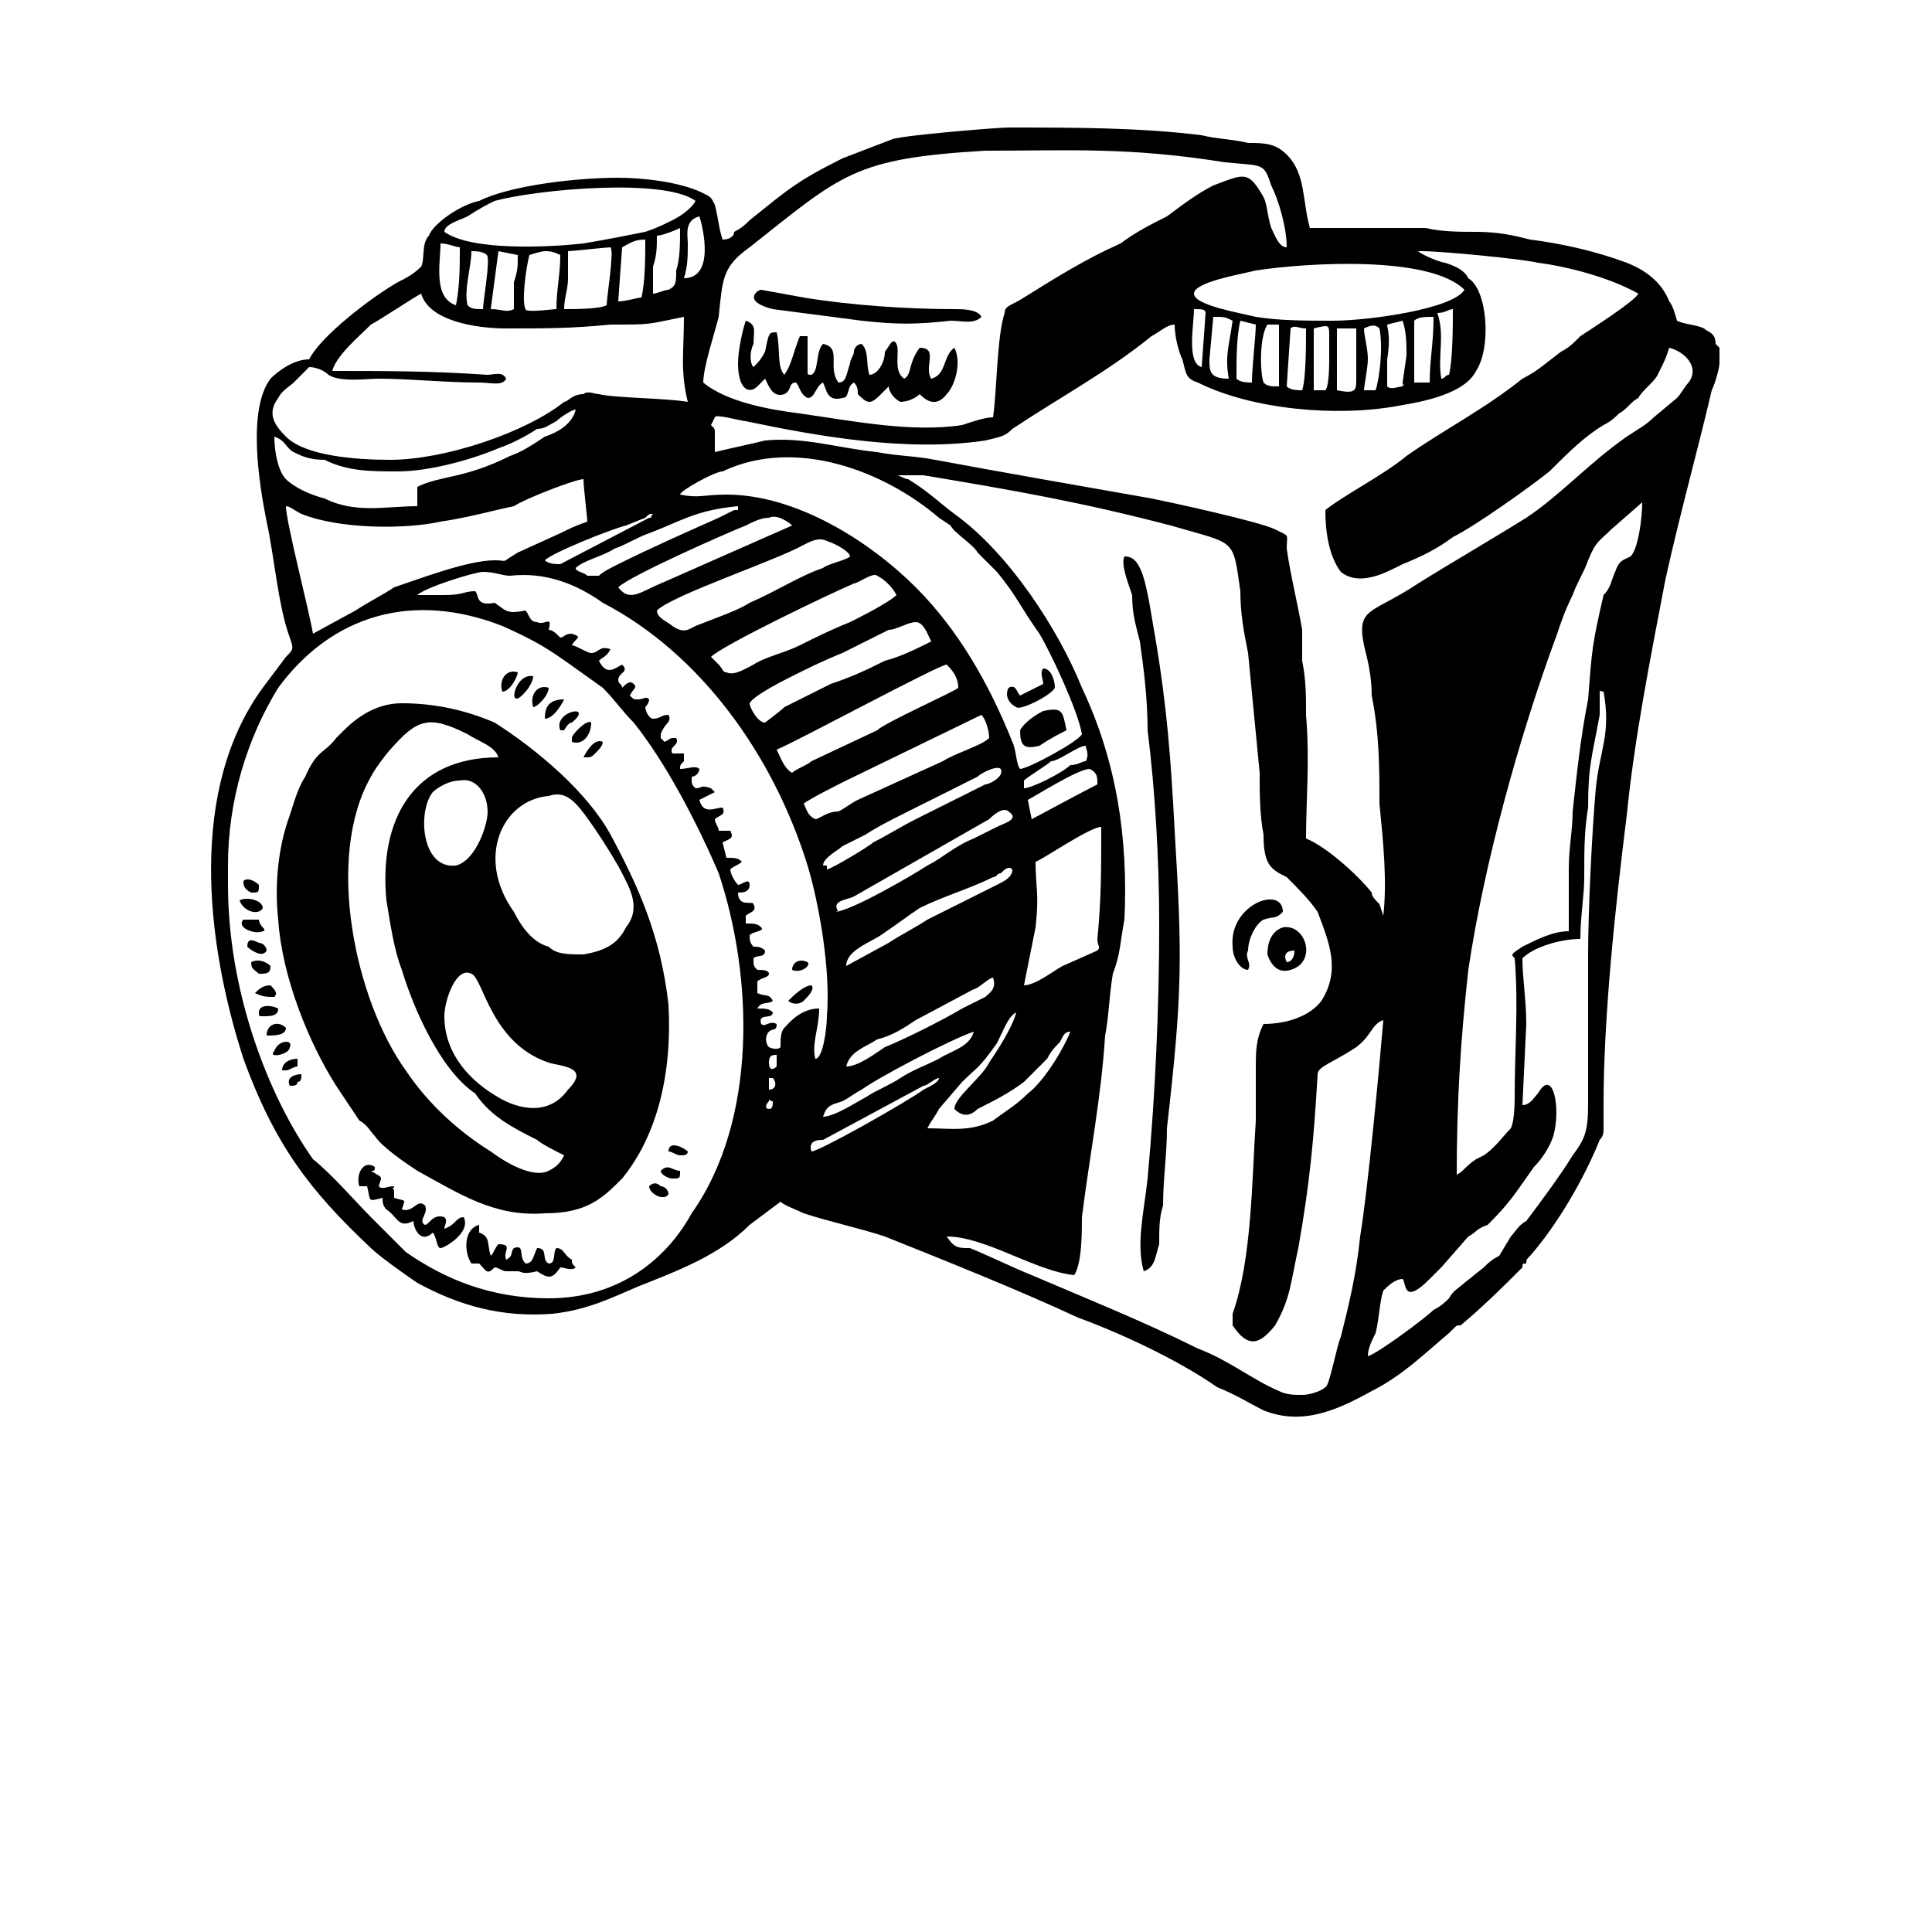 <?xml version="1.0" encoding="UTF-8"?>
<!DOCTYPE svg PUBLIC "-//W3C//DTD SVG 1.1//EN" "http://www.w3.org/Graphics/SVG/1.1/DTD/svg11.dtd">
<!-- Creator: CorelDRAW X7 -->
<svg xmlns="http://www.w3.org/2000/svg" xml:space="preserve" width="500px" height="500px" version="1.1" style="shape-rendering:geometricPrecision; text-rendering:geometricPrecision; image-rendering:optimizeQuality; fill-rule:evenodd; clip-rule:evenodd"
viewBox="0 0 500 500"
 xmlns:xlink="http://www.w3.org/1999/xlink"
 data-name="ÃÂÃÂ¡ÃÂÃÂ»ÃÂÃÂ¾ÃÂÃÂ¹ 1">
 <defs>
  <style type="text/css">
   <![CDATA[
    .fil0 {fill:black}
   ]]>
  </style>
 </defs>
 <g id="Слой_x0020_1">
 </g>
 <g id="Слой_x0020_1_0">
 </g>
 <g id="Слой_x0020_1_1">
  <g id="_2767111836064">
   <path class="fil0" d="M199 287c-1,0 -1,-1 0,-2 0,-1 0,0 1,0 0,1 0,2 -1,2zm0 -5c0,-1 0,-2 0,-3l1 0c1,1 1,3 -1,3zm11 16c-1,-3 2,-3 3,-3l26 -14c1,0 3,-2 4,-2 0,1 -2,2 -4,3 -4,3 -27,16 -29,16l0 0zm-9 -22c-1,1 -2,1 -2,-1 0,-2 1,-2 2,-2l0 3zm12 13c1,-3 2,-3 5,-4 2,-1 3,-2 5,-3 4,-3 23,-13 29,-15 -1,4 -6,5 -9,7 -4,2 -7,3 -10,5 -3,2 -6,3 -9,5 -2,1 -8,5 -11,5l0 0zm27 3c1,-2 2,-3 3,-5l6 -7c4,-4 4,-3 9,-10 2,-4 3,-7 5,-8 -1,4 -5,10 -7,13 -2,4 -9,9 -9,12 2,2 4,2 6,0 4,-2 8,-4 12,-7 2,-2 4,-4 6,-6 1,-2 2,-3 3,-4 1,-1 1,-3 3,-3 -2,5 -7,13 -11,16 -3,3 -5,4 -9,7 -6,3 -11,2 -17,2l0 0zm-21 -16c1,-4 5,-5 8,-7 4,-1 7,-3 10,-5l15 -8c1,0 4,-3 5,-3 1,3 -1,4 -2,5 -2,1 -4,2 -6,3 -5,3 -15,8 -20,10 -3,2 -7,5 -10,5l0 0zm-160 -52c0,-17 5,-33 13,-46 14,-19 35,-25 58,-16 9,4 12,6 19,11l7 5c3,3 5,6 8,9 8,10 16,25 22,39 9,27 10,64 -7,88 -6,11 -18,22 -37,22 -15,0 -27,-5 -37,-12 -4,-4 -6,-6 -9,-9 -4,-4 -10,-11 -15,-15 -12,-17 -22,-44 -22,-71l0 -5 0 0zm209 -1c1,0 14,-9 17,-9 0,11 0,19 -1,29 0,2 1,2 0,3l-9 4c-2,1 -7,5 -10,5 1,-5 2,-10 3,-15 1,-9 0,-10 0,-17l0 0zm-49 27c0,-4 6,-6 9,-8 3,-2 7,-5 10,-7 6,-3 13,-5 19,-8 1,0 1,-1 2,-1 1,-1 2,-2 3,-1 0,2 -2,3 -4,4l-18 9c-3,2 -7,4 -10,6l-11 6 0 0zm-2 -14c-2,-3 2,-3 4,-4l35 -20c2,-2 4,-3 5,-2 3,2 -1,3 -3,4 -2,1 -4,2 -6,3 -5,2 -8,5 -12,7 -3,2 -20,12 -24,12l1 0zm49 -29c2,-1 13,-8 16,-8 2,1 2,2 2,4 -4,2 -15,8 -17,9l-1 -5zm-53 17c0,-2 4,-4 5,-5 2,-1 4,-2 6,-3 3,-2 7,-4 11,-6l18 -9c1,-1 5,-3 6,-2 1,2 -3,4 -4,4l-18 9c-4,2 -7,4 -11,6 -1,1 -11,7 -12,7 -1,0 1,0 0,0 0,0 0,0 0,-1 0,0 -1,0 -1,0l0 0zm52 -22c1,-1 6,-4 7,-5 2,0 7,-4 9,-4 0,1 1,2 0,4 -1,0 -2,1 -4,1 -2,2 -10,6 -12,6l0 -2 0 0zm-57 6c1,-1 9,-5 11,-6l35 -17c1,1 2,4 2,6 -2,2 -9,4 -12,6l-22 10c-2,1 -3,2 -5,3 -3,0 -5,2 -6,2 -2,-1 -2,-2 -3,-4l0 0zm201 35c0,-6 1,-11 1,-16 0,-7 0,-12 1,-18 0,-11 1,-13 3,-24l0 -5c0,-2 0,-1 1,-1 2,11 -1,15 -2,25 -1,11 -2,32 -2,43 0,8 0,16 0,23 0,6 0,10 0,16 0,7 -1,9 -4,13 -3,5 -9,13 -12,17 -2,1 -3,3 -4,4l-3 5c-2,1 -3,2 -4,3l-5 4c-1,1 -3,2 -4,4 -1,1 -2,2 -4,3 -2,2 -14,11 -17,12 0,-2 1,-4 2,-6 1,-4 1,-8 2,-11 1,-1 3,-3 5,-3 1,1 0,7 7,0 1,-1 2,-2 3,-3l7 -8c2,-1 2,-2 5,-3 6,-6 7,-8 12,-15 2,-2 4,-5 5,-8 2,-7 0,-18 -4,-11 -1,1 -2,3 -4,3l1 -21c0,-6 -1,-12 -1,-17 3,-3 10,-5 15,-5l0 0zm-208 -49c5,-2 42,-22 44,-22 1,1 3,3 3,6 -1,1 -19,9 -21,11l-17 8c-1,1 -4,2 -5,3 -2,-1 -3,-4 -4,-6l0 0zm-7 -12c1,-2 9,-6 11,-7 4,-2 8,-4 13,-6 4,-2 8,-4 12,-6 2,0 5,-2 7,-2 2,0 3,3 4,5 -4,2 -8,4 -12,5 -4,2 -8,4 -14,6 -4,2 -8,4 -12,6 -1,1 -5,4 -5,4 -2,0 -4,-4 -4,-5l0 0zm-10 -12c3,-3 30,-16 37,-19 1,0 5,-3 6,-2 2,1 4,3 5,5 -2,2 -10,6 -12,7 -5,2 -9,4 -13,6 -4,2 -9,3 -12,5 -2,1 -5,3 -7,2 -1,0 -1,-1 -2,-2l-2 -2 0 0zm14 76c-1,-1 -2,-1 -3,-1 -1,-1 -1,-2 -1,-3 1,-1 4,-1 3,-2 -1,-1 -2,-1 -4,-1l0 -2c1,-1 3,-1 2,-3 0,-1 -4,1 -4,-3 1,0 3,0 3,-2 0,-2 -2,0 -3,0 -1,-1 -2,-3 -2,-4 1,-1 2,-1 3,-2 -1,-1 -2,-1 -4,-1l-1 -4c2,-1 3,-1 2,-3l-3 0c0,-1 -1,-2 -1,-3 1,-1 3,-1 2,-3 -2,0 -5,2 -6,-2l4 -2c-1,-1 -1,-1 -1,-1 -3,-1 -2,0 -4,0 -1,-1 -1,-1 -1,-3 1,0 2,-1 2,-2 -1,-1 -3,0 -5,0 0,-1 0,-1 1,-2 0,-1 0,-1 0,-2l-3 0c-1,-2 2,-2 1,-4 -2,0 -1,0 -3,1l-1 -1c0,-1 0,-1 0,-1 1,-3 3,-3 2,-5 -2,0 -2,1 -4,1 -1,0 -2,-2 -2,-3 0,0 1,-1 1,-2 -1,-1 -1,0 -3,0 -1,0 -1,0 -2,-1 1,-2 2,-2 1,-3 -1,-1 -2,0 -3,1 0,-1 -1,-1 -1,-2 0,-2 3,-2 1,-4 -2,1 -4,3 -6,-1 1,-1 2,-1 3,-3 -3,-1 -3,1 -5,1 -1,0 -4,-2 -5,-2 1,-2 3,-2 0,-3 -2,0 -2,1 -3,1 -1,-1 -2,-2 -3,-2 1,-4 -1,-1 -3,-2 -2,0 -2,-2 -3,-3 -5,1 -5,0 -8,-2 -5,1 -4,-2 -5,-3 -3,0 -3,1 -8,1 -2,0 -5,0 -7,0 2,-2 15,-6 17,-6 3,0 5,1 7,1 9,-1 17,2 24,7 25,13 44,39 53,68 3,10 6,27 5,39 0,3 -1,11 -3,11 -1,-4 1,-8 1,-13 -5,0 -8,4 -9,5 -1,1 -1,3 -1,5 -1,1 -3,0 -3,0 -1,-1 -1,-3 0,-4 1,-1 2,0 2,-2 -2,-1 -3,1 -4,0 -1,-3 3,-1 3,-3 -1,-1 -2,-1 -4,-1 1,-2 3,-1 4,-2 -1,-2 -2,-1 -4,-2l0 -3c1,-1 3,-1 3,-2 0,-1 -2,-1 -3,-1 -1,-1 -1,-1 -1,-3 1,-1 3,0 3,-2l0 0zm-28 -88c4,-4 31,-13 38,-17 2,-1 4,-2 6,-1 3,1 6,3 6,4 -1,1 -6,2 -7,3 -6,2 -12,6 -19,9 -3,2 -9,4 -14,6 -2,1 -3,2 -6,0 -1,-1 -4,-2 -4,-4l0 0zm-10 -6c3,-3 28,-14 33,-16 2,-1 4,-2 6,-2 2,-1 5,1 6,2l-34 15c-5,2 -8,5 -11,1l0 0zm217 152c0,-19 1,-35 3,-53 4,-27 13,-60 23,-87 1,-3 2,-6 4,-10 1,-3 3,-6 4,-9 2,-5 3,-5 6,-8l8 -7c0,4 -1,12 -3,14 -2,1 -3,1 -4,4 -1,2 -1,4 -3,6 -3,13 -3,14 -4,27 -2,10 -3,20 -4,29 0,5 -1,9 -1,15 0,6 0,10 0,16 -4,0 -8,2 -12,4 -3,2 -3,2 -2,3 1,12 0,24 0,35 0,2 0,7 -1,9 -2,2 -4,5 -7,7 0,0 -2,1 -2,1 -3,2 -3,3 -5,4l0 0zm-236 -159c2,-2 17,-8 21,-9l5 -2c1,-1 1,-1 2,-1 -1,1 0,1 -1,1l-23 12c-1,0 -3,0 -4,-1l0 0zm8 2c2,-2 7,-3 10,-5 3,-1 6,-3 9,-4 8,-3 12,-6 23,-7 0,1 0,1 0,1l0 0c-1,0 -1,0 -1,0l-4 2c-9,4 -18,8 -26,12 -2,1 -4,2 -5,3 -2,0 -2,0 -3,0 -1,-1 -3,-1 -3,-2l0 0zm-75 -16c1,0 2,1 4,2 10,4 27,4 36,2 7,-1 14,-3 19,-4 3,-2 16,-7 18,-7 0,2 1,10 1,11 -3,1 -5,2 -7,3l-11 5c-5,3 -2,2 -6,2 -7,0 -20,5 -26,7 -3,2 -7,4 -10,6l-11 6c-1,-6 -7,-29 -7,-33l0 0zm102 -3c0,-1 9,-6 11,-6 19,-9 42,0 56,12l3 2c1,2 6,5 7,7l5 5c5,6 6,9 11,16 3,5 10,20 11,26 -1,2 -14,9 -16,9 -1,-1 -1,-5 -2,-7 -6,-15 -14,-29 -25,-40 -12,-12 -31,-24 -49,-24 -6,0 -7,1 -12,0l0 0zm56 -5c0,0 0,0 0,0 0,0 0,0 0,0l1 0c0,0 0,0 1,0 0,0 1,0 2,0 1,0 2,0 3,0 24,4 41,7 64,13 17,5 16,3 18,17 0,6 1,11 2,16 1,10 2,21 3,31 0,5 0,11 1,16 0,8 2,9 6,11 3,3 6,6 8,9 3,8 6,15 1,23 -3,4 -9,6 -15,6 -2,4 -2,7 -2,12 0,4 0,8 0,13 -1,15 -1,36 -6,50 0,2 0,2 0,3 4,6 7,5 11,0 4,-7 4,-11 6,-20 3,-17 4,-28 5,-45 0,-2 4,-3 10,-7 4,-3 4,-6 7,-7 -1,12 -4,44 -6,56 -1,10 -3,18 -5,26 -1,2 -3,13 -4,13 -1,1 -4,2 -6,2 -2,0 -4,0 -6,-1 -7,-3 -13,-8 -21,-11 -14,-7 -29,-13 -43,-19 -5,-2 -11,-5 -16,-7 -3,0 -4,0 -6,-3 10,0 23,9 33,10 2,-3 2,-11 2,-15 2,-16 5,-31 6,-47 1,-5 1,-10 2,-16 2,-5 2,-9 3,-14 1,-21 -2,-41 -11,-60 -6,-15 -19,-35 -33,-45 -4,-3 -7,-6 -12,-9 -1,0 -2,-1 -3,-1l0 0zm-129 -1c8,0 19,-3 26,-6 3,-1 7,-3 10,-5 2,0 3,-1 5,-2 1,-1 4,-3 5,-3 -1,4 -5,6 -8,7 -3,2 -6,4 -9,5 -12,6 -18,5 -24,8 0,2 0,3 0,5 -8,0 -16,2 -24,-2 -4,-1 -8,-3 -10,-5 -2,-2 -3,-7 -3,-11 3,1 3,3 5,4 2,1 4,2 8,2 6,3 12,3 19,3l0 0zm237 -37c4,-1 4,-1 4,2 0,3 0,4 0,6 0,1 0,7 -1,8 -2,0 -1,0 -3,0 0,0 0,0 0,0 0,0 0,0 0,0 0,0 0,-1 0,-1l0 -2c0,-3 0,-6 0,-11 0,0 0,-1 0,-1l0 -1 0 0zm-13 14c-1,-3 -1,-12 1,-15l3 0c0,1 0,0 0,1 0,1 0,14 0,15 -2,0 -3,0 -4,-1l0 0zm7 -14c1,-1 2,0 4,0 0,4 0,13 -1,16 -1,0 -3,0 -4,-1l1 -15zm-14 13c0,-5 0,-11 1,-15l4 1c0,3 -1,11 -1,15 -1,0 -3,0 -4,-1zm37 -13c1,5 0,13 -1,16 -1,0 -2,0 -3,0 0,-1 1,-6 1,-8 0,-3 -1,-6 -1,-8 2,-1 3,-1 4,0l0 0zm-6 13c0,3 0,4 -5,3 0,-1 0,-6 0,-7 0,-4 0,-9 0,-9l5 0c0,6 0,8 0,13zm12 2c-1,0 -3,1 -4,0 0,0 0,0 0,0l0 -4c0,-1 0,-2 0,-3 1,-6 0,-8 0,-9l4 -1c1,3 1,6 1,9l-1 7c0,2 1,-1 0,1l0 0zm-49 -18c3,0 3,0 5,1 -1,7 -2,9 -1,15 -5,0 -5,-2 -5,-5l1 -11 0 0zm-3 13c-4,-1 -2,-11 -2,-15 2,0 3,0 3,1l-1 14zm-225 1c1,-4 7,-9 10,-12 2,-1 11,-7 13,-8 2,7 14,9 22,9 10,0 17,0 27,-1 11,0 9,0 19,-2 0,9 -1,14 1,22 -6,-1 -19,-1 -23,-2 -1,0 -3,-1 -4,0 -3,0 -4,2 -5,2 -10,8 -31,15 -45,15 -9,0 -22,-1 -27,-6 -3,-3 -5,-6 -2,-10 1,-2 3,-3 4,-4l4 -4c2,0 4,1 5,2 3,2 10,1 13,1 8,0 17,1 26,1 3,0 6,1 7,-1 -1,-2 -3,-1 -5,-1 -14,-1 -27,-1 -40,-1l0 0zm280 -13c1,-1 3,-1 5,-1 0,7 -1,11 -1,17l-4 0c0,-2 0,-5 0,-7 0,-2 0,-8 0,-9l0 0zm6 -2c2,0 3,-1 4,-1 0,4 0,13 -1,17 -1,0 -1,1 -2,1 -1,-6 1,-11 -1,-17l0 0zm7 -6c-3,5 -25,8 -34,8 -7,0 -14,0 -20,-1 -4,-1 -16,-3 -16,-6 0,-3 12,-5 16,-6 13,-2 45,-4 54,5l0 0zm-242 -9c0,0 3,-1 4,-1 1,0 2,0 4,1 0,5 -1,9 -1,14 -1,0 -8,1 -8,0 -1,-2 0,-10 1,-14l0 0zm-8 -1l5 1c0,3 0,4 -1,7 0,4 0,5 0,7 -2,1 -3,0 -6,0l2 -15zm-8 14c-1,-4 1,-10 1,-14 1,0 3,0 4,1 1,1 -1,12 -1,14 -2,0 -3,0 -4,-1zm-3 0c-6,-2 -4,-11 -4,-16 2,0 4,1 5,1 0,5 0,10 -1,15l0 0zm59 -7c1,-3 1,-6 1,-9 0,-2 -1,-6 3,-7 1,3 4,16 -4,16l0 0zm-16 -8c2,-1 3,-2 6,-2 0,4 0,11 -1,15 -1,0 -4,1 -6,1l1 -14zm-14 1c1,0 10,-1 11,-1 1,1 -1,13 -1,15 -2,1 -8,1 -11,1 0,-3 1,-5 1,-8 0,-1 0,-6 0,-7zm227 3c-1,0 -6,-2 -7,-3l1 0c5,0 26,2 30,3 8,1 19,4 26,8 -1,2 -12,9 -15,11 -2,2 -3,3 -5,4 -4,3 -6,5 -10,7 -10,8 -20,13 -30,20 -6,5 -16,10 -21,14 0,6 1,12 4,16 5,4 12,0 16,-2 5,-2 9,-4 13,-7 6,-3 20,-13 25,-17 5,-5 9,-9 14,-12 2,-1 3,-2 4,-3 2,-1 3,-3 5,-4 1,-2 4,-4 5,-6 2,-4 2,-4 3,-7 4,1 8,5 5,9 -1,1 -2,3 -3,4l-6 5c-2,2 -4,3 -7,5 -10,7 -17,15 -26,21 -8,5 -20,12 -28,17 -12,8 -16,6 -14,16 1,4 2,8 2,13 2,10 2,19 2,28 1,10 2,20 1,29l-1 -3c-1,-1 -2,-2 -2,-3 -4,-5 -12,-12 -17,-14 0,-10 1,-20 0,-32 0,-5 0,-9 -1,-14 0,-3 0,-5 0,-8 -1,-6 -3,-14 -4,-21 0,-4 1,-3 -3,-5 -4,-2 -27,-7 -32,-8 -17,-3 -40,-7 -56,-10 -5,-1 -10,-1 -15,-2 -10,-1 -19,-4 -29,-3 -4,1 -9,2 -13,3 0,-2 0,-3 0,-5 0,-1 0,-1 -1,-2l1 -2c0,-1 7,1 8,1 19,4 42,8 62,5 4,-1 5,-1 7,-3 12,-8 25,-15 36,-24 2,-1 4,-3 6,-3 0,3 1,7 2,9 1,4 1,5 4,6 14,7 36,9 52,6 6,-1 17,-3 20,-9 4,-6 3,-21 -2,-24 -1,-2 -3,-3 -6,-4l0 0zm-204 -7c1,0 4,-1 6,-2 0,4 0,8 -1,11 0,3 0,4 -2,5 -1,0 -3,1 -4,1 0,-3 0,-5 0,-7 1,-3 1,-5 1,-8l0 0zm-55 -1c0,-2 4,-3 6,-4 3,-2 5,-3 7,-4 11,-3 44,-6 52,0 -1,2 -4,4 -6,5 -2,1 -4,2 -7,3 -5,1 -10,2 -16,3 -9,1 -29,2 -36,-3l0 0zm67 39c0,-4 3,-13 4,-17 1,-10 1,-13 8,-18 24,-19 27,-23 61,-25 22,0 37,-1 62,3 10,1 10,0 12,6 2,4 4,11 4,16 -2,0 -3,-3 -4,-5 -1,-3 -1,-6 -2,-8 -4,-7 -5,-6 -13,-3 -4,2 -8,5 -12,8 -4,2 -8,4 -12,7 -9,4 -17,9 -25,14 -3,2 -5,2 -5,4 -2,6 -2,20 -3,27 -2,0 -5,1 -8,2 -13,2 -28,-1 -42,-3 -8,-1 -19,-3 -25,-8l0 0zm263 -5l0 -4 -1 -1c0,-3 -2,-3 -3,-4 -2,-1 -5,-1 -7,-2 0,0 -1,-4 -2,-5 -2,-5 -6,-8 -11,-10 -8,-3 -17,-5 -25,-6 -4,-1 -8,-2 -14,-2 -4,0 -9,0 -13,-1 -5,0 -10,0 -15,0 -5,0 -10,0 -15,0 -2,-7 -1,-14 -6,-19 -3,-3 -6,-3 -10,-3 -4,-1 -8,-1 -12,-2 -16,-2 -33,-2 -50,-2 -3,0 -27,2 -30,3l-13 5c-12,6 -14,8 -24,16 -1,1 -2,2 -4,3 0,1 -1,2 -3,2 -1,-3 -1,-5 -2,-9 -1,-2 -1,-2 -3,-3 -6,-3 -16,-4 -22,-4 -11,0 -28,2 -36,6 -5,1 -12,6 -13,9 -2,2 -1,6 -2,8 -2,2 -4,3 -6,4 -7,4 -20,14 -23,20 -4,0 -8,3 -10,5 -6,8 -3,27 -1,37 2,9 3,22 6,30 1,3 1,3 -1,5 -3,4 -3,4 -6,8 -19,26 -15,65 -5,96 8,22 17,34 33,49 2,2 9,7 12,9 11,6 22,9 35,8 9,-1 15,-4 22,-7 10,-4 21,-8 29,-16l8 -6c1,1 4,2 6,3 6,2 15,4 21,6 15,6 35,14 50,21 11,4 26,11 36,18 5,2 8,4 12,6 10,4 19,0 28,-5 8,-4 14,-10 20,-15 1,-1 1,-1 1,-1 1,-1 1,-1 2,-1 6,-5 11,-10 16,-15 0,-1 0,-1 1,-1 0,-1 0,-1 1,-2 7,-8 14,-20 18,-30 1,-1 1,-2 1,-3 0,-2 0,-3 0,-6 0,-23 3,-51 6,-75 2,-20 6,-40 10,-61 4,-18 8,-32 12,-49 1,-2 2,-6 2,-7l0 0z"/>
   <path class="fil0" d="M115 263c0,-4 3,-13 7,-11 3,1 5,18 20,23 3,1 11,1 5,7 -5,7 -13,5 -18,2 -7,-4 -14,-11 -14,-21zm27 -57c3,-1 5,0 7,2 3,3 10,14 12,18 2,4 5,9 1,14 -2,4 -5,6 -11,7 -4,0 -7,0 -9,-2 -4,-1 -7,-5 -9,-9 -10,-14 -3,-29 9,-30zm-23 -4c5,-1 8,5 7,10 -1,5 -4,11 -8,12 -9,1 -10,-14 -6,-19 1,-1 4,-3 7,-3l0 0zm27 97c-1,2 -2,3 -4,4 -4,2 -11,-2 -15,-5 -8,-5 -16,-12 -22,-21 -13,-18 -21,-55 -9,-76 1,-2 4,-6 5,-7 7,-8 10,-9 20,-4 3,2 7,3 8,6 -22,0 -31,16 -29,37 1,6 2,13 4,18 3,10 10,26 19,32 4,6 10,9 16,12 1,1 5,3 7,4l0 0zm-74 -61c1,15 8,32 15,43 2,3 4,6 6,9 2,1 3,3 4,4 2,3 8,7 11,9 11,6 20,12 33,11 11,0 15,-4 20,-9 9,-11 13,-27 12,-45 -2,-18 -8,-31 -15,-44 -6,-11 -19,-22 -30,-29 -7,-3 -15,-5 -24,-5 -6,0 -11,3 -15,7 -1,1 -1,1 -2,2 -3,4 -5,3 -8,10 -2,3 -3,7 -4,10 -3,8 -4,18 -3,27l0 0z"/>
   <path class="fil0" d="M300 239c0,22 -1,44 -3,66 -1,9 -3,17 -1,24 3,-1 3,-4 4,-7 0,-4 0,-7 1,-10 0,-7 1,-13 1,-20 4,-35 4,-44 2,-77 -1,-19 -2,-32 -5,-50 -1,-5 -2,-14 -4,-18 -1,-2 -2,-3 -4,-3 -1,2 1,7 2,10 0,5 1,8 2,12 1,7 2,15 2,23 2,16 3,34 3,50l0 0z"/>
   <path class="fil0" d="M191 94c0,7 3,8 5,6 1,-1 1,-1 2,-2 1,2 2,5 5,4 2,-1 1,-3 3,-3 1,1 1,3 3,4 2,0 2,-3 4,-4 1,2 1,5 5,4 2,0 1,-3 3,-4 1,1 1,2 1,3 1,1 2,2 3,2 1,0 2,-1 3,-2 0,0 0,0 1,-1 0,0 0,0 0,0l1 -1c0,1 1,3 3,4 2,0 4,-1 5,-2 1,1 4,4 7,0 2,-2 4,-8 2,-12 -3,2 -2,7 -6,8 -2,-3 2,-8 -3,-8 -3,4 -2,7 -4,8 -3,-2 -1,-7 -2,-9 -1,-2 -2,1 -3,2 0,3 -2,6 -4,6 -1,-3 0,-6 -2,-8 -1,0 -2,1 -2,2 0,1 -1,2 -1,3 -1,3 -1,5 -3,5 -3,-4 1,-9 -4,-10 -2,2 -1,7 -3,8 -1,0 -1,0 -1,-1 0,0 0,-1 0,-2 0,-4 0,-2 0,-7l-2 0c-2,5 -2,7 -4,10 -2,-2 -1,-7 -2,-11 -2,0 -2,0 -3,5 -1,2 -2,3 -3,4 -1,-1 -1,-4 0,-6 0,-3 1,-5 -2,-6 -1,3 -2,8 -2,11l0 0z"/>
   <path class="fil0" d="M254 82c-1,-2 -5,-2 -7,-2 -12,0 -27,-1 -39,-3l-11 -2c-1,0 -5,3 3,5l23 3c9,1 14,1 23,0 3,0 6,1 8,-1l0 0z"/>
   <path class="fil0" d="M149 328c-1,-1 -1,-1 -1,-2 -2,-1 -2,-3 -4,-3 -1,1 0,4 -2,4 -2,-1 0,-4 -3,-4 -1,2 -1,4 -3,4 -2,-2 0,-5 -3,-4 -1,1 0,2 -2,3 -1,-2 2,-4 -2,-4 -1,1 -1,2 -2,3 -1,-3 0,-5 -3,-6l0 -2c-4,1 -4,7 -2,10l2 0c2,2 2,3 4,1 1,0 2,1 3,1 1,0 2,0 3,0 1,0 1,1 5,0 3,2 4,2 6,-1 1,0 3,1 4,0l0 0z"/>
   <path class="fil0" d="M96 303c1,0 1,0 1,-1 -3,-2 -5,2 -4,5l2 0c1,4 0,4 4,3 0,1 0,2 1,3 3,2 3,5 7,3 0,2 2,6 5,3 1,1 1,4 2,4 1,0 8,-4 6,-8 -2,0 -2,2 -5,3 0,-1 1,-2 0,-3 -3,-1 -4,2 -5,2 -2,-1 1,-3 0,-5 -2,-2 -3,2 -6,1 1,-3 1,-2 -2,-3l0 -2c-1,-1 0,0 0,-1 -2,0 -3,1 -4,0 1,-3 1,-2 -2,-4l0 0z"/>
   <path class="fil0" d="M323 251c1,-2 -1,-3 0,-5 0,-3 2,-7 4,-8 3,-1 3,0 5,-2 0,-7 -14,-2 -13,9 0,3 2,6 4,6l0 0z"/>
   <path class="fil0" d="M333 249c-1,-2 0,-3 2,-3 0,2 -1,3 -2,3zm-1 -9c-3,1 -4,4 -4,7 1,3 3,5 6,4 7,-2 4,-12 -2,-11z"/>
   <path class="fil0" d="M264 189c0,4 1,5 5,4 3,-2 5,-3 7,-4 -1,-5 -1,-6 -6,-5 -2,1 -5,3 -6,5z"/>
   <path class="fil0" d="M270 173c-1,1 0,3 0,4 -2,1 -4,2 -6,3 -1,-1 -1,-3 -3,-2 -1,2 0,4 2,5 1,1 9,-3 10,-5 0,-2 -1,-5 -3,-5 0,0 0,0 0,0l0 0z"/>
   <path class="fil0" d="M204 259c1,1 3,1 4,0 1,-1 3,-3 2,-4 -2,0 -5,3 -6,4z"/>
   <path class="fil0" d="M68 241c0,0 1,0 0,-1 0,0 -1,-1 -1,-2 -1,0 -3,0 -4,0 -2,2 3,4 5,3z"/>
   <path class="fil0" d="M64 245c1,1 4,3 5,1 0,-1 -1,-2 -2,-2 -2,-1 -3,-1 -3,1l0 0z"/>
   <path class="fil0" d="M141 186c2,0 4,-3 5,-5 -4,0 -5,2 -5,5z"/>
   <path class="fil0" d="M62 233c1,3 5,4 6,2 0,-2 -4,-3 -6,-2z"/>
   <path class="fil0" d="M168 307c0,2 4,4 5,2 0,-1 -1,-2 -2,-2 -1,-1 -2,-1 -3,0l0 0z"/>
   <path class="fil0" d="M138 175c-5,-1 -7,10 -2,4 1,-1 2,-3 2,-4z"/>
   <path class="fil0" d="M151 196c2,0 2,0 3,-1 1,-1 2,-2 2,-3 -2,-1 -4,2 -5,4l0 0z"/>
   <path class="fil0" d="M146 189c0,0 1,-2 2,-2 6,-5 -5,-3 -3,2l1 0z"/>
   <path class="fil0" d="M65 249c0,2 1,2 2,3 2,0 3,0 3,-2 -1,-1 -3,-2 -5,-1l0 0z"/>
   <path class="fil0" d="M138 183c1,0 4,-3 4,-5 -3,-1 -5,2 -4,5z"/>
   <path class="fil0" d="M130 179c2,0 4,-4 4,-5 -3,-1 -5,2 -4,5z"/>
   <path class="fil0" d="M148 192c3,1 5,-2 5,-5 -1,-1 -5,3 -5,4 0,1 0,1 0,1l0 0z"/>
   <path class="fil0" d="M174 305c2,0 2,0 2,-2 -2,0 -3,-2 -5,0 0,1 2,2 3,2l0 0z"/>
   <path class="fil0" d="M71 258c1,-1 0,-2 -1,-3 -2,0 -3,1 -4,2 2,1 3,1 5,1z"/>
   <path class="fil0" d="M69 268c2,0 5,0 5,-2 -2,-2 -5,-1 -5,2z"/>
   <path class="fil0" d="M75 271c1,-2 -3,-2 -4,1 -2,2 4,1 4,-1z"/>
   <path class="fil0" d="M65 231c2,0 2,0 2,-2 -1,-1 -3,-2 -4,-1 0,1 0,2 2,3l0 0z"/>
   <path class="fil0" d="M72 261c-2,-1 -5,-1 -5,1 0,1 0,1 1,1 2,0 4,0 4,-2z"/>
   <path class="fil0" d="M173 298c1,0 2,1 3,1 1,0 2,0 2,-1 -1,-1 -5,-3 -5,0l0 0z"/>
   <path class="fil0" d="M205 251c2,1 5,-1 4,-2 -2,-1 -4,0 -4,2z"/>
   <path class="fil0" d="M73 277c0,0 0,0 1,0 1,0 2,-1 3,-1l0 -2c-2,0 -4,1 -4,3l0 0z"/>
   <path class="fil0" d="M75 281c1,0 2,0 2,-1 1,0 1,-1 1,-2 -2,0 -4,1 -3,3z"/>
  </g>
 </g>
 <g id="Слой_x0020_1_0_2">
 </g>
 <g id="Слой_x0020_1_3">
 </g>
 <g id="Слой_x0020_1_0_4">
 </g>
 <g id="Слой_x0020_1_0_5">
 </g>
 <g id="Слой_x0020_1_1_6">
 </g>
 <g id="Слой_x0020_1_1_7">
 </g>
 <g id="Слой_x0020_1_0_8">
 </g>
 <g id="Слой_x0020_1_0_9">
 </g>
 <g id="Слой_x0020_1_0_10">
 </g>
 <g id="Слой_x0020_1_0_2_11">
 </g>
 <g id="Слой_x0020_1_0_12">
 </g>
 <g id="Слой_x0020_1_0_13">
 </g>
 <g id="Слой_x0020_1_0_14">
 </g>
 <g id="Слой_x0020_1_0_15">
 </g>
</svg>
